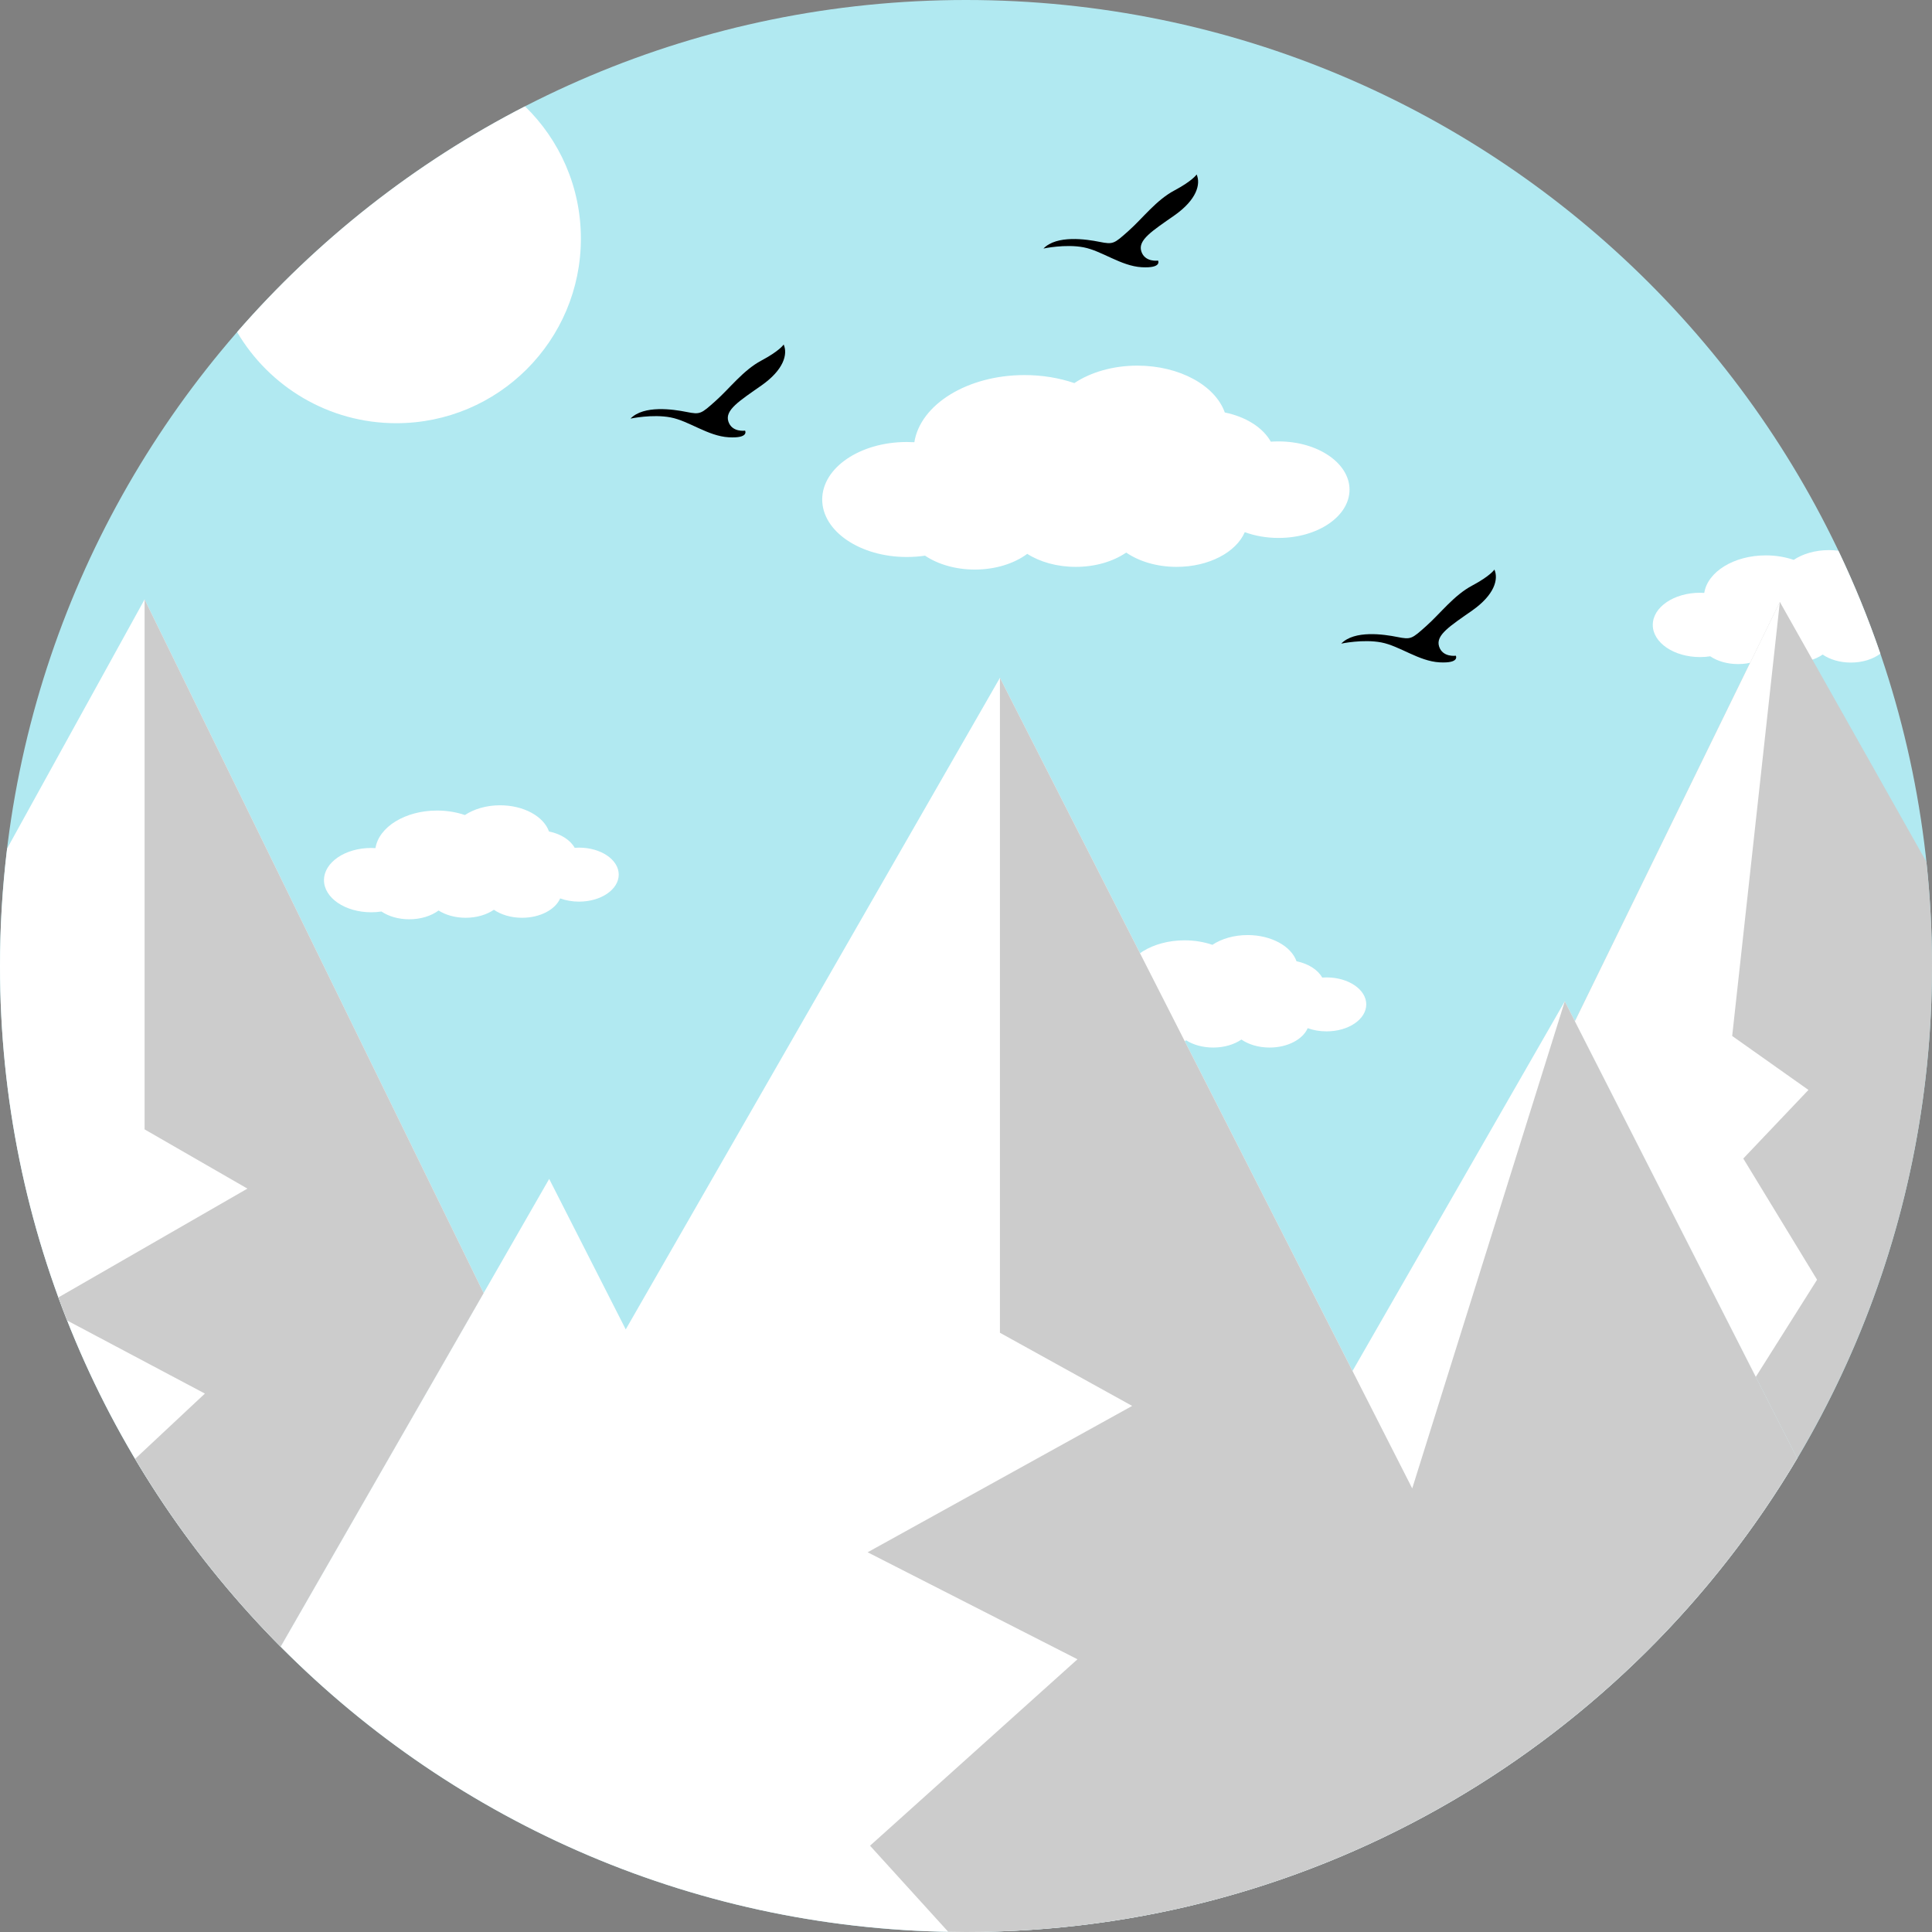<?xml version="1.0" encoding="iso-8859-1"?>
<!-- Generator: Adobe Illustrator 19.0.0, SVG Export Plug-In . SVG Version: 6.00 Build 0)  -->
<svg version="1.1" id="Layer_1" xmlns="http://www.w3.org/2000/svg" xmlns:xlink="http://www.w3.org/1999/xlink" x="0px" y="0px"
	 viewBox="0 0 512 512" style="enable-background:new 0 0 512 512;" xml:space="preserve">
<rect x="0" y="0" width="512" height="512" fill="#808080" stroke="none"/>
<path style="fill:#B1E9F1;" d="M256.005,0C397.384,0,512,114.616,512,256.005C512,397.384,397.384,512,256.005,512
	C114.616,512,0,397.384,0,256.005C0,114.616,114.616,0,256.005,0z"/>
<g>
	<path style="fill:#FFFFFF;" d="M313.918,249.197c2.657,0,5.167,0.43,7.384,1.192c2.403-1.602,5.695-2.588,9.328-2.588
		c6.281,0,11.555,2.96,12.962,6.945c3.145,0.635,5.656,2.256,6.808,4.317c0.381-0.02,0.762-0.039,1.153-0.039
		c5.802,0,10.52,3.204,10.52,7.15c0,3.956-4.718,7.15-10.52,7.15c-1.817,0-3.516-0.303-5.001-0.85
		c-1.28,2.969-5.314,5.138-10.1,5.138c-2.921,0-5.558-0.811-7.463-2.12c-1.914,1.309-4.552,2.12-7.482,2.12
		c-2.774,0-5.304-0.733-7.179-1.924c-1.924,1.426-4.689,2.325-7.765,2.325c-2.882,0-5.48-0.781-7.375-2.061
		c-0.869,0.137-1.778,0.205-2.706,0.205c-6.916,0-12.522-3.819-12.522-8.527c0-4.698,5.607-8.518,12.522-8.518
		c0.381,0,0.752,0.02,1.123,0.039C298.495,253.553,305.459,249.197,313.918,249.197z"/>
	<path style="fill:#FFFFFF;" d="M467.967,147.182c2.657,0,5.167,0.43,7.384,1.192c2.403-1.602,5.695-2.588,9.319-2.588
		c0.86,0,1.709,0.049,2.52,0.156c4.21,8.83,7.931,17.934,11.126,27.282c-1.924,1.455-4.718,2.364-7.814,2.364
		c-2.921,0-5.568-0.811-7.472-2.12c-1.905,1.309-4.552,2.12-7.472,2.12c-2.774,0-5.304-0.733-7.189-1.924
		c-1.914,1.426-4.679,2.325-7.756,2.325c-2.882,0-5.49-0.781-7.384-2.061c-0.869,0.137-1.768,0.205-2.696,0.205
		c-6.925,0-12.532-3.819-12.532-8.518c0-4.708,5.607-8.527,12.532-8.527c0.371,0,0.752,0.02,1.114,0.039
		C452.534,151.528,459.498,147.182,467.967,147.182z"/>
	<path style="fill:#FFFFFF;" d="M74.362,436.387l71.178-123.963l20.288,39.882l99.163-172.676l93.439,183.694l56.253-97.962
		l61.606,121.102C431.679,461.618,349.737,512,256.005,512C184.993,512,120.74,483.087,74.362,436.387z"/>
</g>
<path style="fill:#CCCCCC;" d="M264.991,179.63l109.263,214.814l40.429-129.082l61.606,121.102
	C431.679,461.618,349.737,512,256.005,512c-1.582,0-3.145-0.029-4.718-0.059l-20.718-22.808l54.973-49.406l-55.608-28.356
	l70.104-38.788l-35.047-19.389v-20.18V179.63z"/>
<path style="fill:#FFFFFF;" d="M1.885,224.875l36.434-66.021l89.844,183.83l-53.801,93.703C28.405,390.107,0,326.372,0,256.005
	C0,245.465,0.654,235.082,1.885,224.875z"/>
<g>
	<path style="fill:#CCCCCC;" d="M38.319,158.854l89.844,183.83l-53.801,93.703c-14.798-14.896-27.77-31.618-38.563-49.767
		l18.5-17.309l-36.512-19.37c-0.801-2.022-1.573-4.054-2.325-6.105l50.109-28.844l-27.252-15.697v-16.332V158.854z"/>
	<path style="fill:#CCCCCC;" d="M510.515,228.401l-38.837-68.883l-54.309,111.119l58.919,115.827
		C498.97,348.262,512,303.652,512,256.005C512,246.677,511.492,237.466,510.515,228.401z"/>
</g>
<g>
	<polygon style="fill:#FFFFFF;" points="471.678,159.518 417.369,270.637 465.31,364.877 481.544,339.139 461.989,307.022 
		479.258,288.844 459.049,274.544 	"/>
	<path style="fill:#FFFFFF;" d="M139.133,28.18c9.133,8.889,14.808,21.304,14.808,35.057c0,27.018-21.899,48.917-48.917,48.917
		c-17.973,0-33.679-9.709-42.187-24.156C84.14,63.53,110.015,43.144,139.133,28.18z"/>
	<path style="fill:#FFFFFF;" d="M271.506,99.397c4.757,0,9.24,0.772,13.206,2.129c4.298-2.862,10.188-4.63,16.683-4.63
		c11.243,0,20.669,5.294,23.189,12.415c5.626,1.143,10.129,4.034,12.19,7.736c0.674-0.049,1.358-0.068,2.051-0.068
		c10.383,0,18.813,5.724,18.813,12.786c0,7.072-8.43,12.796-18.813,12.796c-3.243,0-6.29-0.557-8.947-1.534
		c-2.276,5.314-9.504,9.201-18.061,9.201c-5.226,0-9.953-1.446-13.362-3.79c-3.419,2.344-8.146,3.79-13.372,3.79
		c-4.972,0-9.494-1.309-12.854-3.448c-3.438,2.549-8.381,4.161-13.89,4.161c-5.148,0-9.807-1.407-13.196-3.682
		c-1.563,0.234-3.175,0.352-4.835,0.352c-12.376,0-22.417-6.818-22.417-15.238s10.041-15.238,22.417-15.238
		c0.674,0,1.348,0.02,2.002,0.059C243.903,107.192,256.366,99.397,271.506,99.397z"/>
	<path style="fill:#FFFFFF;" d="M115.817,214.804c2.657,0,5.167,0.43,7.384,1.192c2.403-1.592,5.695-2.588,9.328-2.588
		c6.281,0,11.555,2.96,12.962,6.945c3.145,0.635,5.656,2.256,6.808,4.327c0.381-0.029,0.762-0.049,1.153-0.049
		c5.802,0,10.52,3.204,10.52,7.15c0,3.956-4.718,7.16-10.52,7.16c-1.817,0-3.516-0.313-5.001-0.86
		c-1.28,2.969-5.314,5.138-10.1,5.138c-2.921,0-5.558-0.811-7.463-2.12c-1.914,1.309-4.552,2.12-7.482,2.12
		c-2.774,0-5.304-0.733-7.179-1.924c-1.924,1.426-4.689,2.325-7.765,2.325c-2.882,0-5.48-0.781-7.375-2.061
		c-0.869,0.137-1.778,0.205-2.706,0.205c-6.916,0-12.522-3.819-12.522-8.518c0-4.708,5.607-8.527,12.522-8.527
		c0.381,0,0.752,0.02,1.123,0.039C100.394,219.161,107.358,214.804,115.817,214.804z"/>
</g>
<g>
	<path d="M276.527,65.864c0,0,5.792-1.25,10.637-0.322c4.855,0.938,9.914,4.962,15.394,5.275c5.47,0.303,4.337-1.758,4.337-1.758
		s-3.516,0.518-4.444-2.481c-0.928-2.989,2.891-5.372,8.781-9.494c5.89-4.132,7.023-8.264,5.89-10.852c0,0-1.035,1.651-5.89,4.239
		c-4.855,2.579-8.361,7.336-12.18,10.735c-3.829,3.409-4.034,3.614-7.648,2.891C287.789,63.374,280.044,62.241,276.527,65.864z"/>
	<path d="M167.088,110.933c0,0,5.792-1.241,10.637-0.313c4.855,0.928,9.914,4.962,15.394,5.265c5.48,0.313,4.337-1.758,4.337-1.758
		s-3.507,0.527-4.444-2.471c-0.928-2.999,2.901-5.382,8.781-9.504c5.89-4.132,7.023-8.264,5.89-10.852c0,0-1.035,1.661-5.89,4.239
		c-4.855,2.588-8.361,7.336-12.18,10.735c-3.829,3.419-4.034,3.624-7.648,2.901C178.351,108.452,170.605,107.319,167.088,110.933z"
		/>
	<path d="M355.441,170.566c0,0,5.783-1.241,10.637-0.313c4.855,0.938,9.914,4.962,15.394,5.275c5.47,0.303,4.337-1.758,4.337-1.758
		s-3.516,0.518-4.444-2.481c-0.928-2.989,2.891-5.372,8.781-9.494c5.89-4.142,7.023-8.273,5.89-10.852c0,0-1.035,1.651-5.89,4.239
		c-4.855,2.579-8.371,7.336-12.19,10.735c-3.819,3.409-4.024,3.614-7.638,2.891C366.704,168.085,358.948,166.952,355.441,170.566z"
		/>
</g>
<g>
</g>
<g>
</g>
<g>
</g>
<g>
</g>
<g>
</g>
<g>
</g>
<g>
</g>
<g>
</g>
<g>
</g>
<g>
</g>
<g>
</g>
<g>
</g>
<g>
</g>
<g>
</g>
<g>
</g>
</svg>
